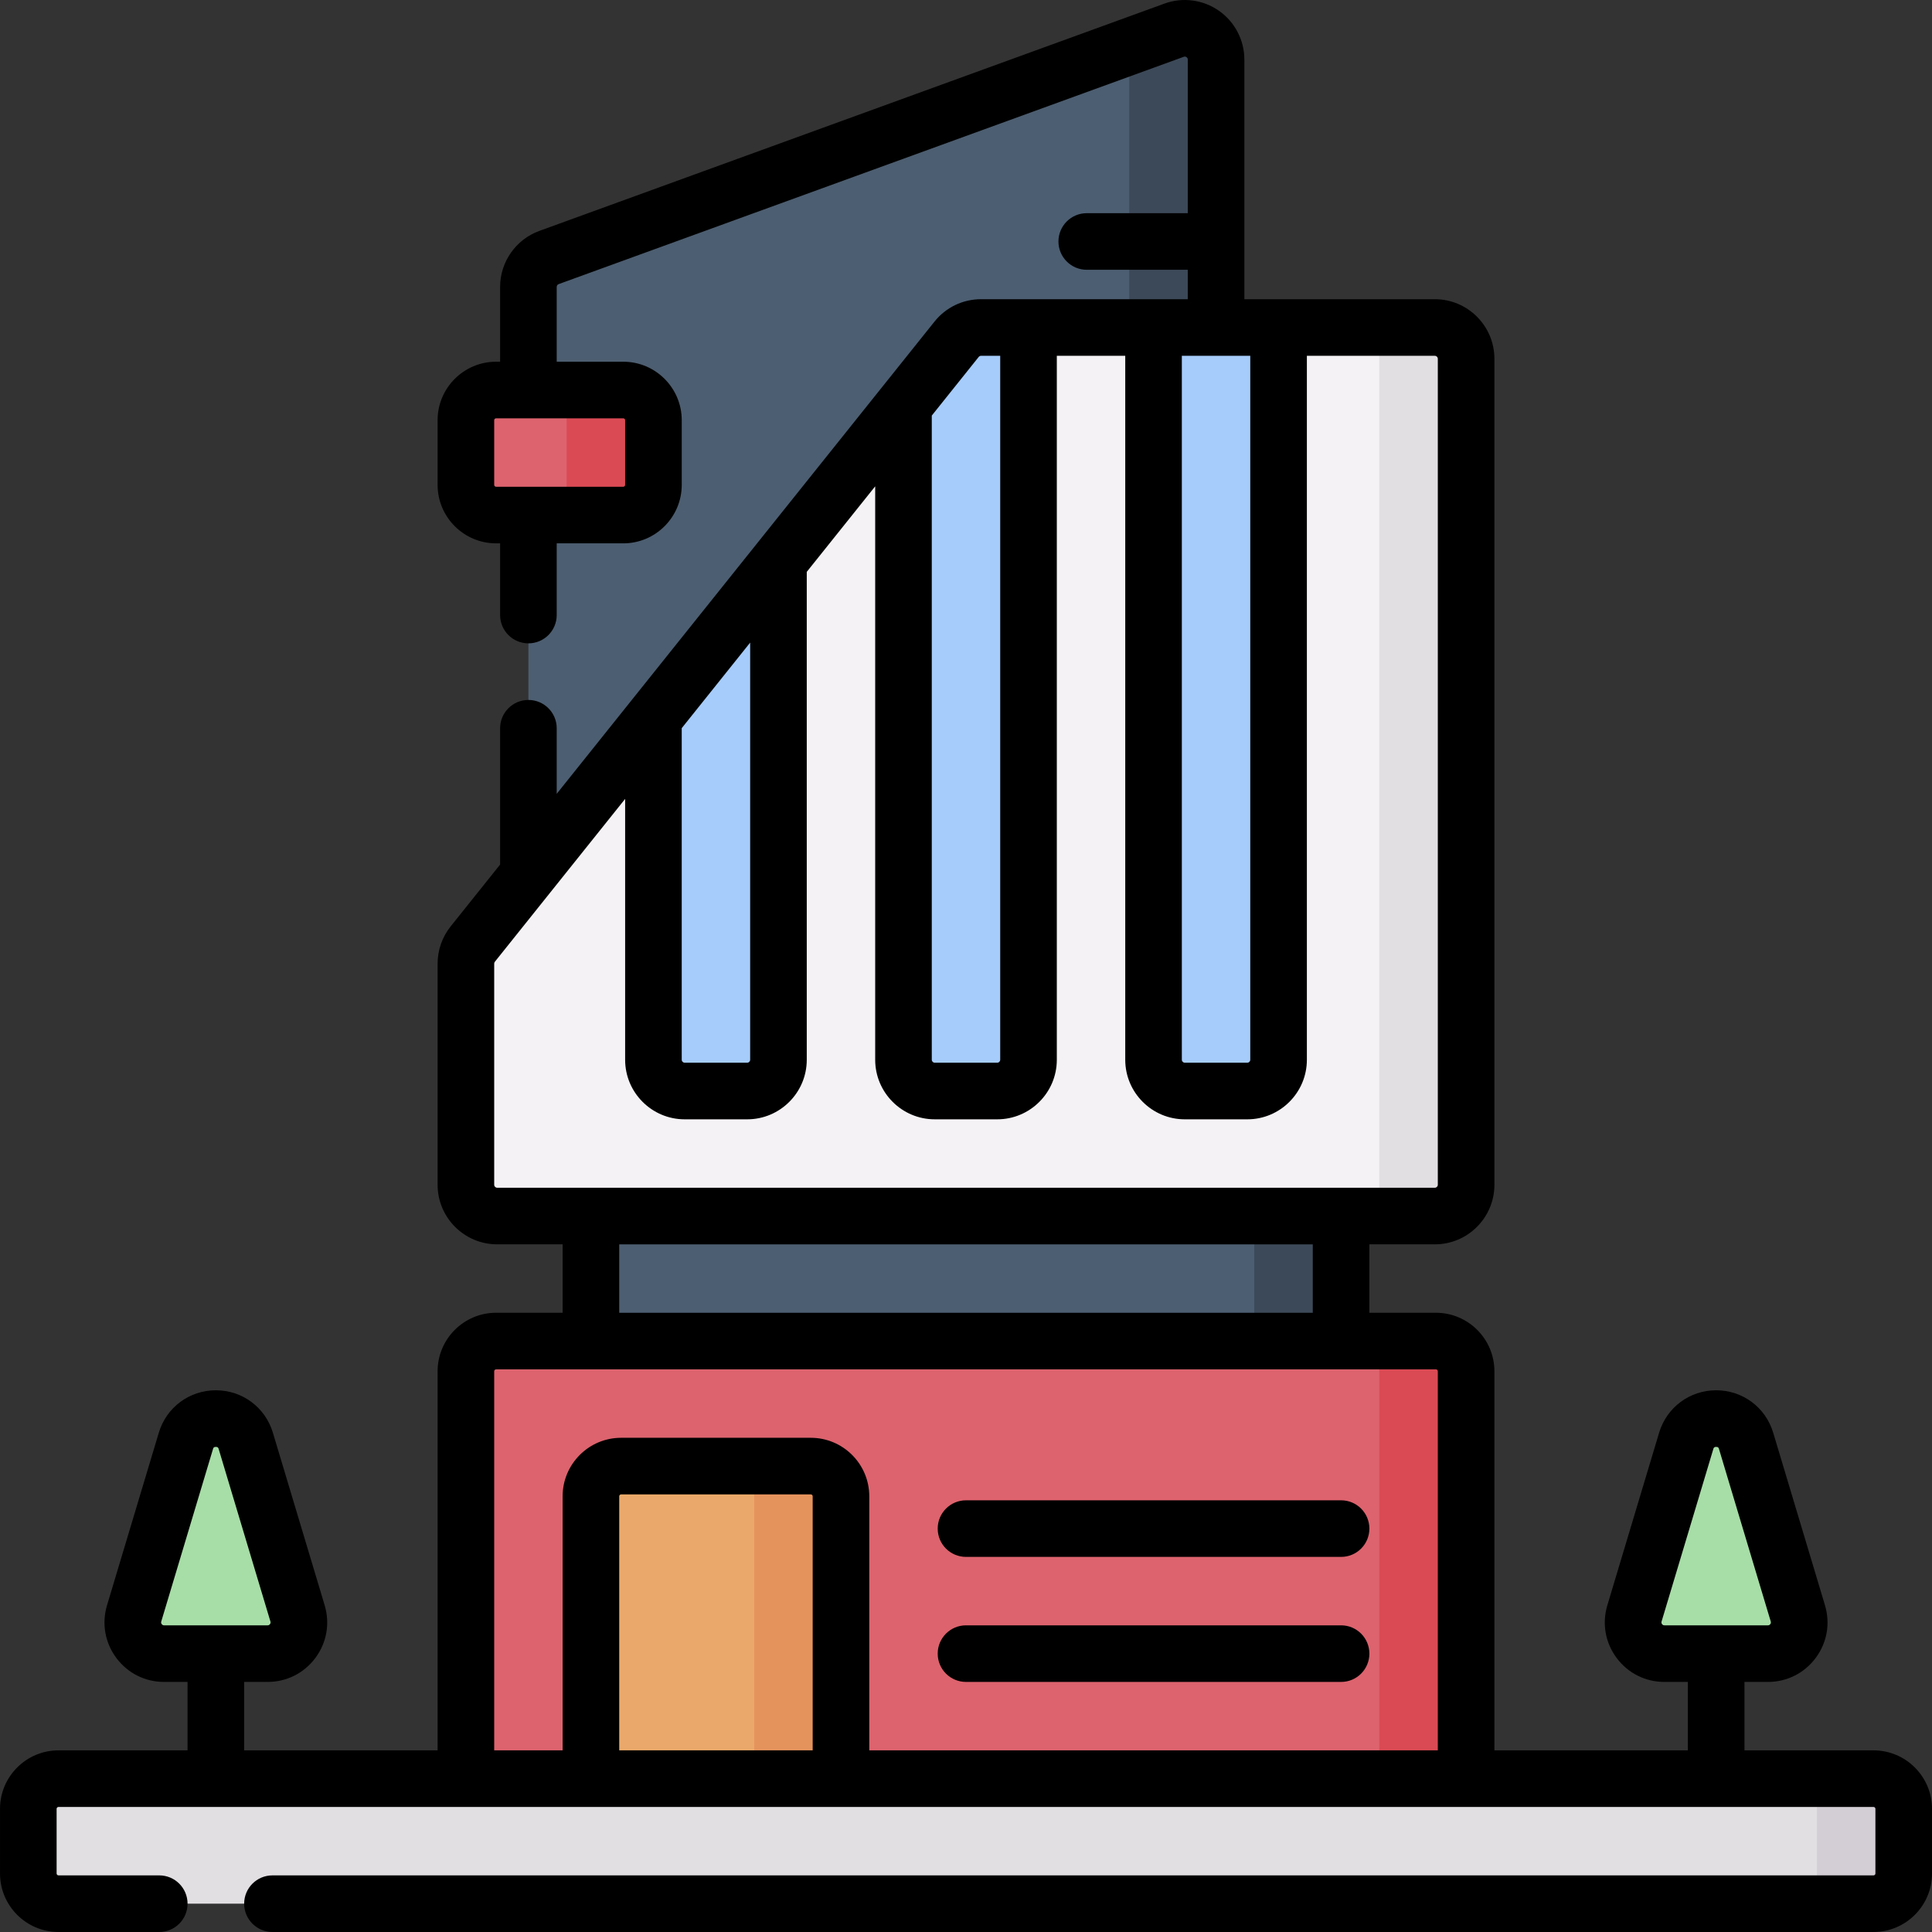 <svg id="Capa_1" enable-background="new 0 0 512 512" height="512" viewBox="0 0 512 512" width="512" xmlns="http://www.w3.org/2000/svg"><rect x="0" y="0" width="512" height="512" fill="#333333" stroke="none"/><g><g><path d="m156.6 307.996h198.8v61.667h-198.8z" fill="#4c5e71"/><path d="m332.4 307.996h23v61.667h-23z" fill="#3c4958"/><path d="m140.033 255.996h182.233v-240.21c0-5.748-5.712-9.749-11.114-7.785l-165.666 60.243c-3.273 1.19-5.453 4.301-5.453 7.785z" fill="#4c5e71"/><path d="m311.153 8.002-12.542 4.561c.415.982.656 2.065.656 3.224v240.21h23v-240.211c0-5.748-5.712-9.749-11.114-7.784z" fill="#3c4958"/><path d="m388.533 477.996h-265.066v-114.6c0-4.418 3.582-8 8-8h249.067c4.418 0 8 3.582 8 8v114.6z" fill="#dd636e"/><path d="m380.533 355.396h-23c4.418 0 8 3.582 8 8v114.6h23v-114.6c0-4.419-3.581-8-8-8z" fill="#da4a54"/><path d="m222.867 477.996h-66.267v-81.467c0-4.418 3.582-8 8-8h50.267c4.418 0 8 3.582 8 8z" fill="#eaa96a"/><path d="m214.867 388.529h-23c4.418 0 8 3.582 8 8v81.467h23v-81.467c0-4.418-3.582-8-8-8z" fill="#e5935d"/><path d="m380.25 322.262h-248.5c-4.575 0-8.283-3.709-8.283-8.283v-58.613c0-1.881.64-3.706 1.815-5.175l128.231-160.289c1.572-1.965 3.952-3.109 6.468-3.109h120.269c4.575 0 8.283 3.709 8.283 8.283v218.902c0 4.576-3.708 8.284-8.283 8.284z" fill="#f4f2f4"/><path d="m380.25 86.793h-23c4.575 0 8.283 3.709 8.283 8.283v218.902c0 4.575-3.708 8.283-8.283 8.283h23c4.575 0 8.283-3.709 8.283-8.283v-218.901c0-4.575-3.708-8.284-8.283-8.284z" fill="#e2dfe2"/><path d="m165.167 136.493h-33.7c-4.418 0-8-3.582-8-8v-17.133c0-4.418 3.582-8 8-8h33.7c4.418 0 8 3.582 8 8v17.133c0 4.419-3.582 8-8 8z" fill="#dd636e"/><path d="m165.167 103.36h-23c4.418 0 8 3.582 8 8v17.133c0 4.418-3.582 8-8 8h23c4.418 0 8-3.582 8-8v-17.133c0-4.418-3.582-8-8-8z" fill="#da4a54"/><g fill="#a6ccfb"><path d="m305.7 86.793v194.052c0 4.575 3.709 8.283 8.283 8.283h16.567c4.575 0 8.283-3.708 8.283-8.283v-194.052z"/><path d="m259.981 86.793c-2.516 0-4.896 1.144-6.468 3.109l-14.08 17.6v173.344c0 4.575 3.708 8.283 8.283 8.283h16.567c4.575 0 8.283-3.709 8.283-8.283v-194.053z"/><path d="m181.45 289.129h16.567c4.575 0 8.283-3.709 8.283-8.283v-131.928l-33.133 41.417v90.511c0 4.574 3.708 8.283 8.283 8.283z"/></g><g><path d="m468.517 438.229h-27.434c-5.549 0-9.528-5.349-7.934-10.663l13.717-45.723c2.361-7.871 13.507-7.871 15.868 0l13.717 45.723c1.594 5.314-2.385 10.663-7.934 10.663z" fill="#a7dda7"/></g><g><path d="m70.917 438.229h-27.434c-5.549 0-9.528-5.349-7.934-10.663l13.717-45.723c2.361-7.871 13.507-7.871 15.868 0l13.717 45.723c1.594 5.314-2.385 10.663-7.934 10.663z" fill="#a7dda7"/></g><path d="m496.5 504.496h-481c-4.418 0-8-3.582-8-8v-17.133c0-4.418 3.582-8 8-8h481c4.418 0 8 3.582 8 8v17.133c0 4.418-3.582 8-8 8z" fill="#e2dfe2"/><path d="m496.5 471.362h-23c4.418 0 8 3.582 8 8v17.133c0 4.418-3.582 8-8 8h23c4.418 0 8-3.582 8-8v-17.133c0-4.418-3.582-8-8-8z" fill="#d3ced5"/></g><g><path d="m496.5 463.863h-34.2v-18.134h6.217c5.039 0 9.654-2.318 12.662-6.36 3.009-4.043 3.904-9.131 2.456-13.959l-13.717-45.723c-2.019-6.728-8.094-11.248-15.117-11.248-7.024 0-13.1 4.52-15.118 11.248l-13.717 45.723c-1.448 4.827-.554 9.915 2.454 13.958 3.009 4.043 7.624 6.361 12.663 6.361h6.217v18.134h-51.267v-100.467c0-8.547-6.953-15.5-15.5-15.5h-17.633v-18.134h17.35c8.703 0 15.783-7.08 15.783-15.783v-218.902c0-8.703-7.08-15.783-15.783-15.783h-50.483v-63.508c0-5.144-2.516-9.976-6.729-12.928-4.214-2.951-9.615-3.662-14.449-1.905l-165.665 60.242c-6.215 2.26-10.391 8.221-10.391 14.834v19.831h-1.066c-8.547 0-15.5 6.953-15.5 15.5v17.134c0 8.547 6.953 15.5 15.5 15.5h1.066v19.002c0 4.143 3.357 7.5 7.5 7.5s7.5-3.357 7.5-7.5v-19.002h17.634c8.547 0 15.5-6.953 15.5-15.5v-17.134c0-8.547-6.953-15.5-15.5-15.5h-17.634v-19.831c0-.328.207-.624.517-.736l165.666-60.243c.104-.036.382-.139.717.095.334.234.334.53.334.642v40.71h-26.767c-4.143 0-7.5 3.357-7.5 7.5s3.357 7.5 7.5 7.5h26.767v7.798h-54.785c-4.82 0-9.313 2.158-12.325 5.923l-100.124 125.153v-17.374c0-4.143-3.357-7.5-7.5-7.5s-7.5 3.357-7.5 7.5v36.124l-13.106 16.383c-2.232 2.788-3.46 6.29-3.46 9.862v58.613c0 8.703 7.08 15.783 15.783 15.783h17.35v18.134h-17.633c-8.547 0-15.5 6.953-15.5 15.5v100.467h-51.267v-18.134h6.217c5.039 0 9.654-2.318 12.663-6.361 3.008-4.043 3.902-9.131 2.454-13.958l-13.717-45.723c-2.019-6.728-8.094-11.248-15.118-11.248-7.023 0-13.099 4.52-15.117 11.248l-13.717 45.724c-1.448 4.827-.553 9.915 2.456 13.958 3.008 4.042 7.623 6.36 12.662 6.36h6.217v18.134h-34.2c-8.547 0-15.5 6.953-15.5 15.5v17.133c0 8.547 6.953 15.5 15.5 15.5h26.7c4.143 0 7.5-3.357 7.5-7.5s-3.357-7.5-7.5-7.5h-26.7c-.275 0-.5-.225-.5-.5v-17.133c0-.275.225-.5.5-.5h481c.275 0 .5.225.5.5v17.133c0 .275-.225.5-.5.5h-424.3c-4.143 0-7.5 3.357-7.5 7.5s3.357 7.5 7.5 7.5h424.3c8.547 0 15.5-6.953 15.5-15.5v-17.133c0-8.547-6.953-15.5-15.5-15.5zm-56.045-33.449c-.235-.315-.15-.6-.122-.693l13.717-45.723c.079-.262.168-.559.751-.559.582 0 .671.297.75.559l13.717 45.722c.027.093.113.378-.122.694-.235.315-.531.315-.629.315h-27.434c-.098 0-.393 0-.628-.315zm-274.788-319.054v17.134c0 .275-.225.5-.5.5h-33.7c-.275 0-.5-.225-.5-.5v-17.134c0-.275.225-.5.5-.5h33.7c.275 0 .5.225.5.5zm-122.813 319.054c-.235-.316-.149-.602-.122-.693l13.717-45.723c.079-.262.168-.559.75-.559.583 0 .672.297.751.559l13.717 45.723c.028.094.113.378-.122.693-.234.315-.53.315-.628.315h-27.434c-.097 0-.393 0-.629-.315zm270.346-336.12h18.133v186.552c0 .432-.352.783-.783.783h-16.566c-.432 0-.783-.352-.783-.783v-186.552zm-53.832.294c.15-.187.373-.294.613-.294h5.085v186.552c0 .432-.352.783-.783.783h-16.566c-.432 0-.783-.352-.783-.783v-170.715zm-78.701 98.377 18.133-22.666v110.546c0 .432-.352.783-.783.783h-16.567c-.432 0-.783-.352-.783-.783zm-49.7 121.014v-58.613c0-.177.061-.351.172-.489l34.528-43.161v69.13c0 8.703 7.08 15.783 15.783 15.783h16.566c8.703 0 15.783-7.08 15.783-15.783v-129.297l18.134-22.668v151.964c0 8.703 7.08 15.783 15.783 15.783h16.566c8.703 0 15.783-7.08 15.783-15.783v-186.551h18.135v186.552c0 8.703 7.08 15.783 15.783 15.783h16.566c8.703 0 15.783-7.08 15.783-15.783v-186.552h33.917c.432 0 .783.352.783.783v218.902c0 .432-.352.783-.783.783h-248.5c-.431 0-.782-.351-.782-.783zm33.133 15.783h183.8v18.134h-183.8zm0 134.101v-67.334c0-.275.225-.5.5-.5h50.268c.275 0 .5.225.5.5v67.334zm66.267 0v-67.334c0-8.547-6.953-15.5-15.5-15.5h-50.267c-8.547 0-15.5 6.953-15.5 15.5v67.334h-18.133v-100.467c0-.275.225-.5.5-.5h249.066c.275 0 .5.225.5.5v100.467z"/><path d="m355.4 397.595h-99.4c-4.143 0-7.5 3.357-7.5 7.5s3.357 7.5 7.5 7.5h99.4c4.143 0 7.5-3.357 7.5-7.5s-3.357-7.5-7.5-7.5z"/><path d="m355.4 430.729h-99.4c-4.143 0-7.5 3.357-7.5 7.5s3.357 7.5 7.5 7.5h99.4c4.143 0 7.5-3.357 7.5-7.5 0-4.142-3.357-7.5-7.5-7.5z"/></g></g></svg>